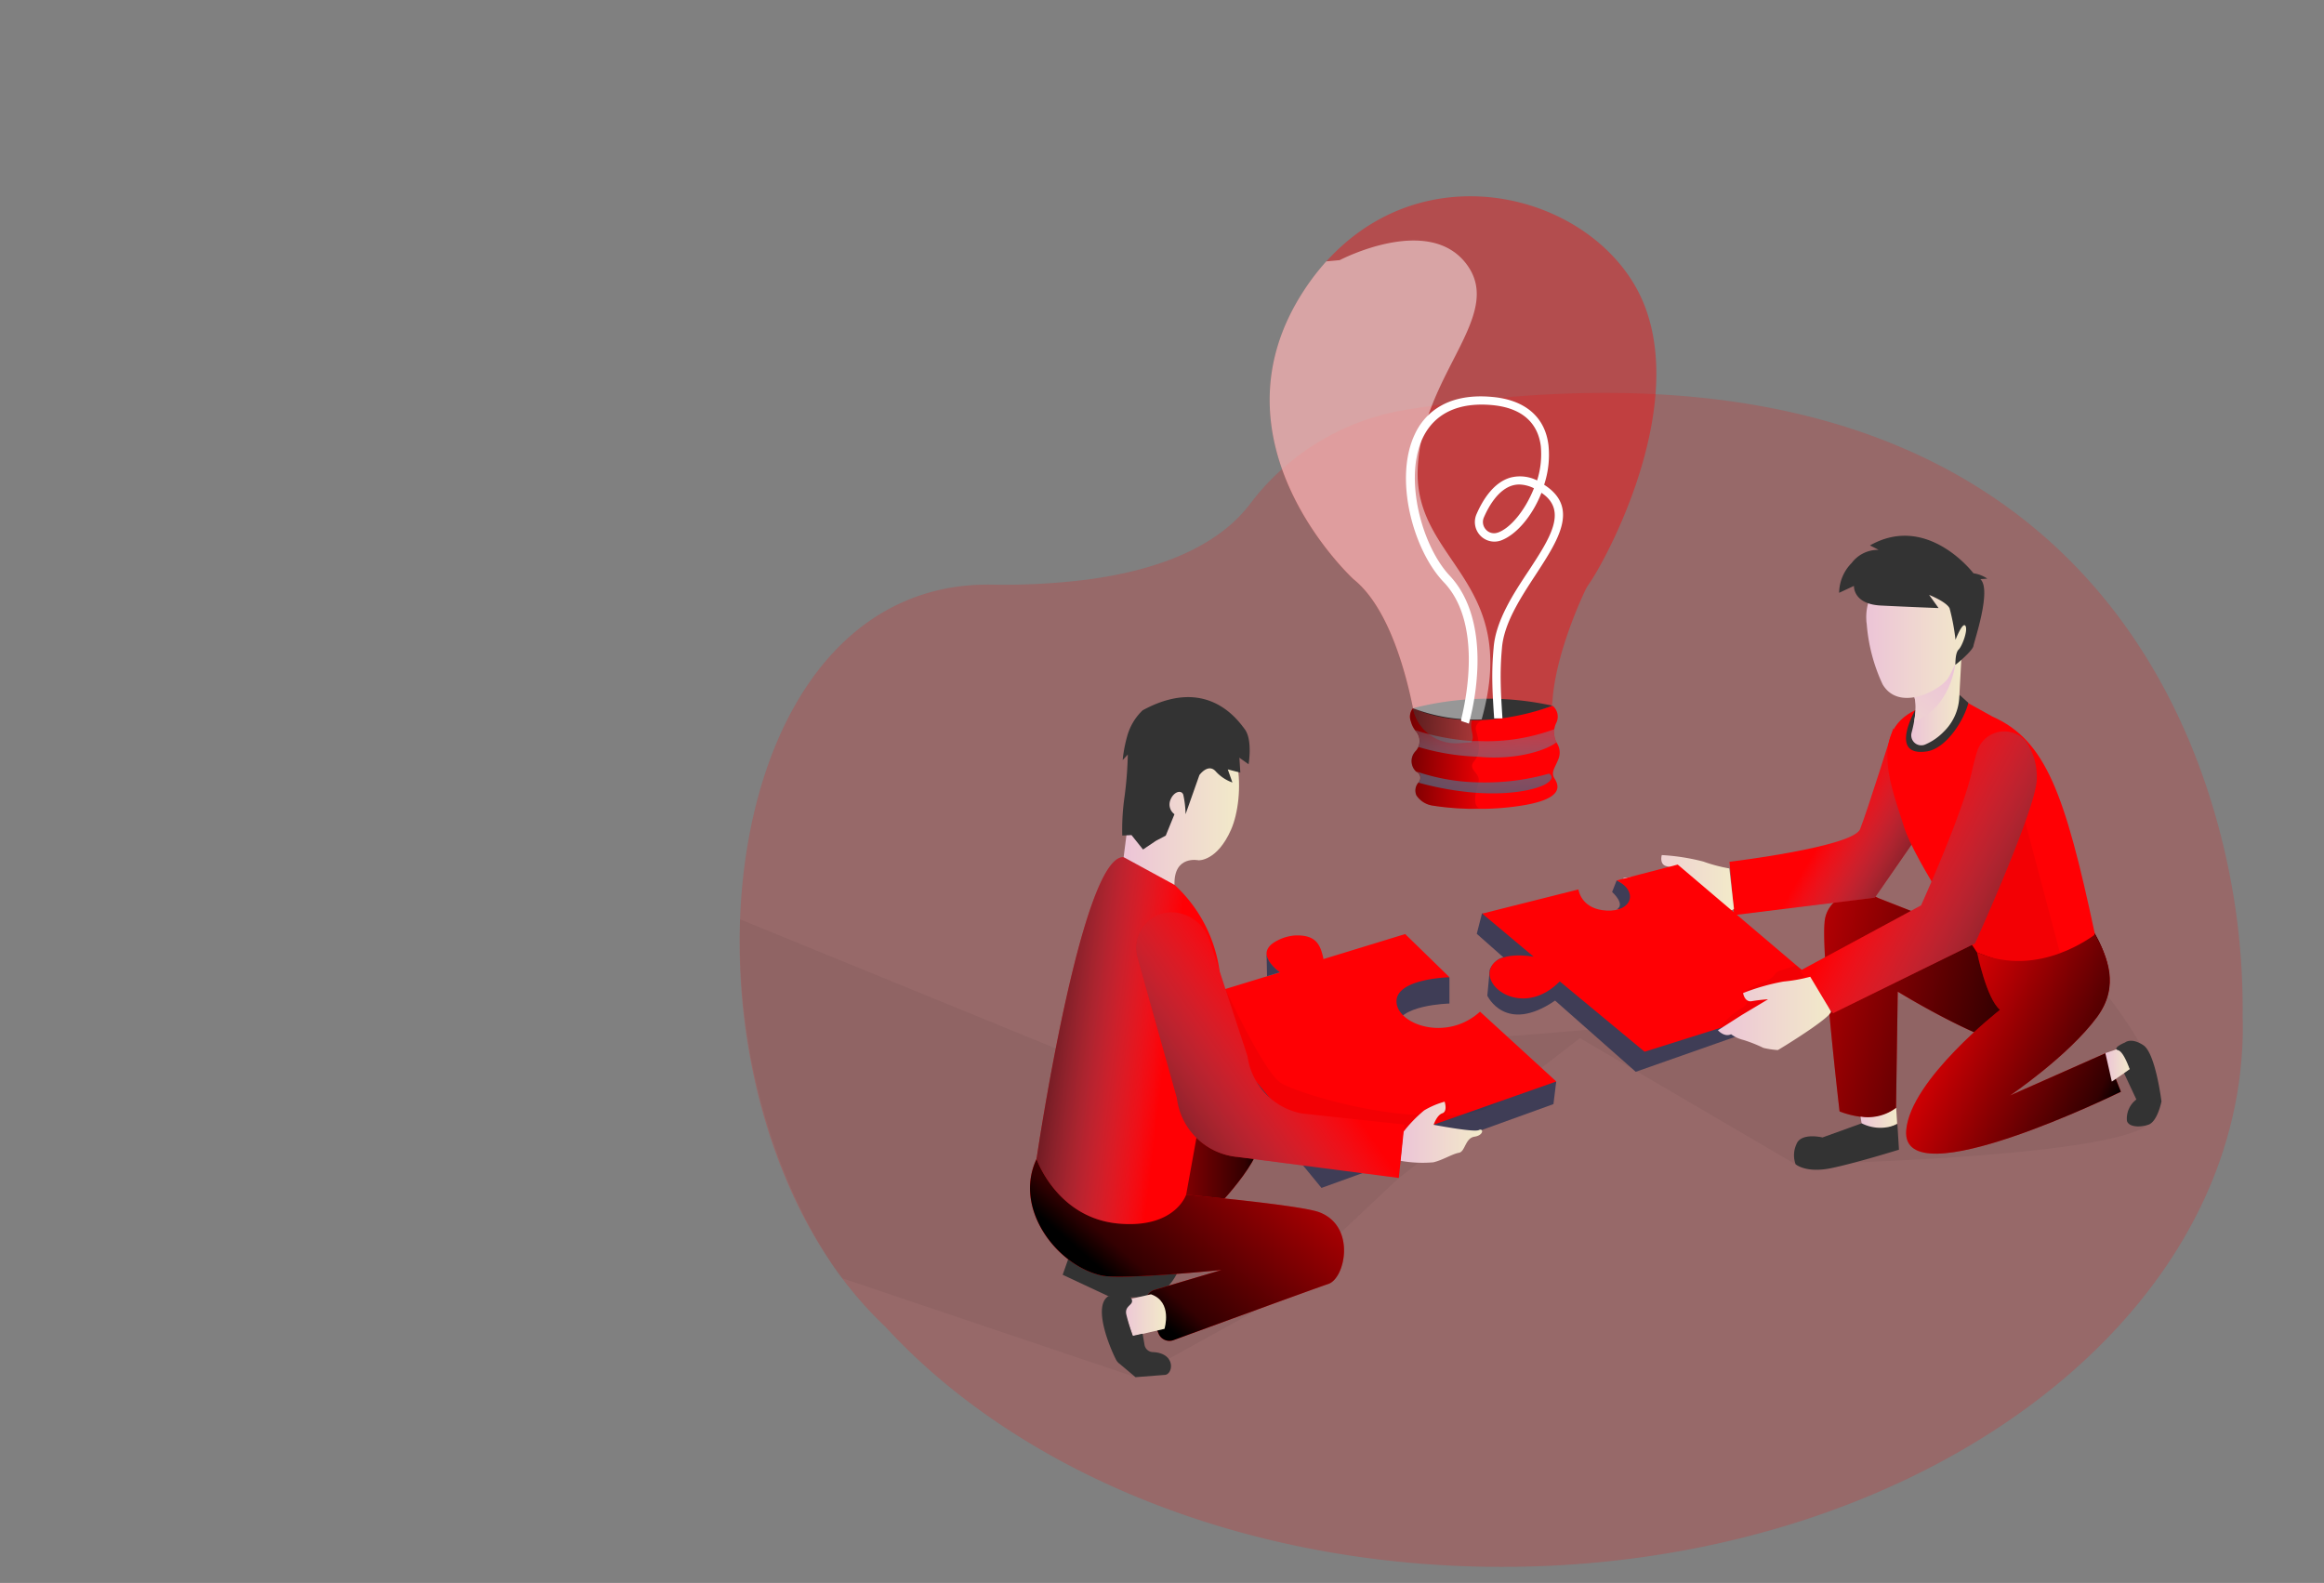 <?xml version="1.0" encoding="UTF-8" standalone="no"?>
<svg
   xmlns:dc="http://purl.org/dc/elements/1.1/"
   xmlns:cc="http://creativecommons.org/ns#"
   xmlns:rdf="http://www.w3.org/1999/02/22-rdf-syntax-ns#"
   xmlns:svg="http://www.w3.org/2000/svg"
   xmlns="http://www.w3.org/2000/svg"
   xmlns:xlink="http://www.w3.org/1999/xlink"
   xmlns:sodipodi="http://sodipodi.sourceforge.net/DTD/sodipodi-0.dtd"
   xmlns:inkscape="http://www.inkscape.org/namespaces/inkscape"
   id="Layer_1"
   data-name="Layer 1"
   viewBox="0 0 850 579"
   version="1.1"
   sodipodi:docname="services.svg"
   width="850"
   height="579"
   inkscape:version="0.92.4 (5da689c313, 2019-01-14)">
  <rect x="0" y="0" width="850" height="579" fill="#808080" stroke="none"/>
  <sodipodi:namedview
     pagecolor="#ffffff"
     bordercolor="#666666"
     borderopacity="1"
     objecttolerance="10"
     gridtolerance="10"
     guidetolerance="10"
     inkscape:pageopacity="0"
     inkscape:pageshadow="2"
     inkscape:window-width="1920"
     inkscape:window-height="1017"
     id="namedview8122"
     showgrid="false"
     inkscape:zoom="0.720739"
     inkscape:cx="197.02"
     inkscape:cy="138.48"
     inkscape:window-x="-8"
     inkscape:window-y="-8"
     inkscape:window-maximized="1"
     inkscape:current-layer="Layer_1" />
  <defs
     id="defs8017">
    <linearGradient
       id="linear-gradient"
       x1="275.88"
       y1="138.01"
       x2="103.76"
       y2="299.32"
       gradientUnits="userSpaceOnUse">
      <stop
         offset="0"
         id="stop7998" />
      <stop
         offset="1"
         stop-opacity="0"
         id="stop8000" />
    </linearGradient>
    <linearGradient
       id="linear-gradient-2"
       x1="172.95"
       y1="135.05"
       x2="150.81"
       y2="235.46"
       xlink:href="#linear-gradient"
       gradientTransform="translate(0,302.04)" />
    <linearGradient
       id="linear-gradient-3"
       x1="201.34"
       y1="141.41"
       x2="138.56"
       y2="243.69"
       xlink:href="#linear-gradient"
       gradientTransform="translate(-5.86,283.53)" />
    <linearGradient
       id="linear-gradient-4"
       x1="172.95"
       y1="95.99"
       x2="150.81"
       y2="196.4"
       xlink:href="#linear-gradient"
       gradientTransform="translate(0,302.04)" />
    <linearGradient
       id="linear-gradient-5"
       x1="275.89"
       y1="59.9"
       x2="103.76"
       y2="221.21"
       xlink:href="#linear-gradient"
       gradientTransform="translate(-5.86,283.53)" />
    <linearGradient
       id="linear-gradient-6"
       x1="172.95"
       y1="56.95"
       x2="150.81"
       y2="157.36"
       xlink:href="#linear-gradient"
       gradientTransform="translate(0,302.04)" />
    <linearGradient
       id="linear-gradient-7"
       x1="250.92"
       y1="115.43"
       x2="163.83"
       y2="196.89"
       xlink:href="#linear-gradient"
       gradientTransform="translate(-5.86,283.53)" />
    <linearGradient
       id="linear-gradient-8"
       x1="161.94"
       y1="19.5"
       x2="218.49"
       y2="118.04"
       xlink:href="#linear-gradient"
       gradientTransform="translate(-5.86,283.53)" />
    <linearGradient
       id="linear-gradient-9"
       x1="228.68"
       y1="183.88"
       x2="231.17"
       y2="212.15"
       xlink:href="#linear-gradient"
       gradientTransform="translate(-5.86,283.53)" />
    <linearGradient
       id="linear-gradient-10"
       x1="150.35"
       y1="130.58"
       x2="180.49"
       y2="115.92"
       xlink:href="#linear-gradient"
       gradientTransform="translate(-5.86,283.53)" />
    <linearGradient
       id="linear-gradient-11"
       x1="155.1"
       y1="85.39"
       x2="186.7"
       y2="137.57"
       xlink:href="#linear-gradient"
       gradientTransform="translate(-5.86,283.53)" />
    <linearGradient
       id="linear-gradient-12"
       x1="177.97"
       y1="100.29"
       x2="184.1"
       y2="79.71"
       xlink:href="#linear-gradient"
       gradientTransform="translate(-5.86,283.53)" />
    <linearGradient
       id="linear-gradient-13"
       x1="197"
       y1="95.64"
       x2="186.82"
       y2="80.26"
       xlink:href="#linear-gradient"
       gradientTransform="translate(-5.86,283.53)" />
    <linearGradient
       id="linear-gradient-14"
       x1="173.19"
       y1="207.75"
       x2="221.62"
       y2="143.56"
       xlink:href="#linear-gradient"
       gradientTransform="translate(-5.86,283.53)" />
    <linearGradient
       id="linear-gradient-15"
       x1="169.08"
       y1="80.29"
       x2="182.56"
       y2="97.77"
       xlink:href="#linear-gradient"
       gradientTransform="translate(-5.86,283.53)" />
    <linearGradient
       gradientUnits="userSpaceOnUse"
       gradientTransform="matrix(1, 0, 0, -1, -85.91, 596)"
       y2="175.86"
       x2="311.94"
       y1="175.86"
       x1="236.31"
       id="linear-gradient-77">
      <stop
         id="stop8837"
         stop-opacity="0"
         offset="0" />
      <stop
         id="stop8839"
         stop-opacity="0.8"
         offset="0.91" />
      <stop
         id="stop8841"
         offset="1" />
    </linearGradient>
    <linearGradient
       xlink:href="#linear-gradient-77"
       y2="121.26"
       x2="252.55"
       y1="223.05"
       x1="341.62"
       id="linear-gradient-2-5" />
    <linearGradient
       xlink:href="#linear-gradient-77"
       y2="235.75"
       x2="645.34"
       y1="268.86"
       x1="501.73"
       id="linear-gradient-3-8" />
    <linearGradient
       gradientUnits="userSpaceOnUse"
       gradientTransform="matrix(1, 0, 0, -1, -85.91, 596)"
       y2="320.99"
       x2="557.65"
       y1="285.86"
       x1="618"
       id="linear-gradient-4-6">
      <stop
         id="stop8846"
         stop-color="#00272e"
         offset="0.36" />
      <stop
         id="stop8848"
         stop-opacity="0"
         stop-color="#69b9eb"
         offset="1" />
    </linearGradient>
    <linearGradient
       gradientUnits="userSpaceOnUse"
       gradientTransform="matrix(1, 0, 0, -1, -85.91, 596)"
       y2="376.59"
       x2="616.04"
       y1="376.59"
       x1="594.28"
       id="linear-gradient-5-6">
      <stop
         id="stop8851"
         stop-color="#ecc4d7"
         offset="0" />
      <stop
         id="stop8853"
         stop-color="#efd4d1"
         offset="0.42" />
      <stop
         id="stop8855"
         stop-color="#f2eac9"
         offset="1" />
    </linearGradient>
    <linearGradient
       xlink:href="#linear-gradient-5-6"
       y2="328.52"
       x2="570.22"
       y1="392.36"
       x1="608.59"
       id="linear-gradient-6-9" />
    <linearGradient
       xlink:href="#linear-gradient-5-6"
       y2="406.81"
       x2="620.78"
       y1="406.81"
       x1="574.69"
       id="linear-gradient-7-8" />
    <linearGradient
       xlink:href="#linear-gradient-5-6"
       y2="295.43"
       x2="517.27"
       y1="295.43"
       x1="469.29"
       id="linear-gradient-8-2" />
    <linearGradient
       xlink:href="#linear-gradient-77"
       y2="204.6"
       x2="685"
       y1="248.39"
       x1="593.34"
       id="linear-gradient-9-3" />
    <linearGradient
       xlink:href="#linear-gradient-5-6"
       gradientTransform="matrix(1,0,0,-1,-0.01,595.99)"
       y2="218.82"
       x2="603.28"
       y1="218.82"
       x1="592.55"
       id="linear-gradient-10-3" />
    <linearGradient
       xlink:href="#linear-gradient-5-6"
       y2="195.3"
       x2="588.12"
       y1="195.3"
       x1="572.21"
       id="linear-gradient-11-5" />
    <linearGradient
       xlink:href="#linear-gradient-4-6"
       y2="312.68"
       x2="578.94"
       y1="255.39"
       x1="689.7"
       id="linear-gradient-12-7" />
    <linearGradient
       xlink:href="#linear-gradient-5-6"
       y2="241.02"
       x2="559.44"
       y1="241.02"
       x1="510.36"
       id="linear-gradient-13-6" />
    <linearGradient
       xlink:href="#linear-gradient-5-6"
       y2="189.41"
       x2="408.05"
       y1="189.41"
       x1="372.6"
       id="linear-gradient-14-2" />
    <linearGradient
       xlink:href="#linear-gradient-4-6"
       y2="226.95"
       x2="270.92"
       y1="236.88"
       x1="188.42"
       id="linear-gradient-15-6" />
    <linearGradient
       xlink:href="#linear-gradient-5-6"
       y2="333.49"
       x2="302.6"
       y1="333.49"
       x1="252.52"
       id="linear-gradient-16" />
    <linearGradient
       xlink:href="#linear-gradient-4-6"
       y2="232.93"
       x2="328.3"
       y1="160.62"
       x1="224.92"
       id="linear-gradient-17" />
    <linearGradient
       xlink:href="#linear-gradient-5-6"
       y2="109.91"
       x2="270.92"
       y1="109.91"
       x1="251.27"
       id="linear-gradient-18" />
    <linearGradient
       xlink:href="#linear-gradient-77"
       y2="353.1"
       x2="352.71"
       y1="350.9"
       x1="413.15"
       id="linear-gradient-19" />
    <linearGradient
       gradientUnits="userSpaceOnUse"
       gradientTransform="matrix(1, 0, 0, -1, -85.91, 596)"
       y2="278.53"
       x2="413.36"
       y1="378.35"
       x1="406.57"
       id="linear-gradient-20">
      <stop
         id="stop8872"
         stop-opacity="0"
         stop-color="#68e1fd"
         offset="0" />
      <stop
         id="stop8874"
         stop-opacity="0.04"
         stop-color="#66daf6"
         offset="0.02" />
      <stop
         id="stop8876"
         stop-opacity="0.39"
         stop-color="#58a1bc"
         offset="0.18" />
      <stop
         id="stop8878"
         stop-opacity="0.66"
         stop-color="#4d758f"
         offset="0.35" />
      <stop
         id="stop8880"
         stop-opacity="0.85"
         stop-color="#45566f"
         offset="0.53" />
      <stop
         id="stop8882"
         stop-opacity="0.96"
         stop-color="#40435c"
         offset="0.73" />
      <stop
         id="stop8884"
         stop-color="#3f3d56"
         offset="0.99" />
    </linearGradient>
    <linearGradient
       xlink:href="#linear-gradient-20"
       y2="278.66"
       x2="415.24"
       y1="378.47"
       x1="408.45"
       id="linear-gradient-21" />
    <linearGradient
       inkscape:collect="always"
       xlink:href="#linear-gradient-77"
       id="linearGradient9094"
       gradientUnits="userSpaceOnUse"
       gradientTransform="matrix(1,0,0,-1,-85.91,596)"
       x1="236.31"
       y1="175.86"
       x2="311.94"
       y2="175.86" />
    <linearGradient
       inkscape:collect="always"
       xlink:href="#linear-gradient-4-6"
       id="linearGradient9096"
       gradientUnits="userSpaceOnUse"
       gradientTransform="matrix(1,0,0,-1,-85.91,596)"
       x1="618"
       y1="285.86"
       x2="557.65"
       y2="320.99" />
    <linearGradient
       inkscape:collect="always"
       xlink:href="#linear-gradient-5-6"
       id="linearGradient9098"
       gradientUnits="userSpaceOnUse"
       gradientTransform="matrix(1,0,0,-1,-85.91,596)"
       x1="594.28"
       y1="376.59"
       x2="616.04"
       y2="376.59" />
    <linearGradient
       inkscape:collect="always"
       xlink:href="#linear-gradient-20"
       id="linearGradient9100"
       gradientUnits="userSpaceOnUse"
       gradientTransform="matrix(1,0,0,-1,-85.91,596)"
       x1="406.57"
       y1="378.35"
       x2="413.36"
       y2="278.53" />
  </defs>
  <title
     id="title8019">20</title>
  <g
     id="g9092"
     transform="matrix(0.843,0,0,0.842,270.525,71.799)">
    <path
       id="path8892"
       style="opacity:0.18;isolation:isolate;fill:#ff0004"
       transform="translate(-0.01,-0.01)"
       d="m 652.18,360.77 a 173.49,173.49 0 0 1 -4.21,38 C 623.09,510.29 490.47,595.4 330.64,595.4 264.7,595.4 203.4,580.91 152.39,556.07 117.19,538.93 86.88,516.86 63.33,491.2 A 169.14,169.14 0 0 1 37.09,459.36 C -30.54,354.41 -5.18,167.14 109.24,168.7 a 288.94,288.94 0 0 0 40.85,-2.09 c 32.15,-4.15 51.65,-13.87 63.46,-24.41 a 60.07,60.07 0 0 0 7.89,-8.52 106.13,106.13 0 0 1 67.65,-40.93 c 238.66,-38.23 325.57,80.75 352.51,181 a 302.48,302.48 0 0 1 10.49,82.95 c 0.07,1.35 0.09,2.71 0.09,4.07 z"
       inkscape:connector-curvature="0" />
    <path
       id="path8894"
       style="opacity:0.05;isolation:isolate;fill:#000405"
       transform="translate(-0.01,-0.01)"
       d="M 171.78,513 44.44,470 c 0,0 -46.86,-58.13 -44.25,-155.89 l 189.5,77.57 c 0,0 82.4,-23.68 131.49,-26.05 49.09,-2.37 266.72,-25.22 266.72,-25.22 0,0 42,48.15 23.32,62.88 -18.68,14.73 -153.13,17.21 -153.13,17.21 L 364.59,365.7 286,426.46 226,483 Z"
       inkscape:connector-curvature="0" />
    <path
       id="path8896"
       transform="translate(-0.01,-0.01)"
       d="m 380.54,297.14 -2,5.08 c 0,0 6,5.31 2,7.59 0,0 20.82,-1.29 0,-12.67 z"
       inkscape:connector-curvature="0"
       style="fill:#3f3d56" />
    <path
       id="path8898"
       transform="translate(-0.01,-0.01)"
       d="m 142.58,461.65 -2.42,6.86 19.84,9.29 c 0,0 18.44,2.32 24.11,-2.54 a 24.33,24.33 0 0 0 7.25,-11.37 z"
       inkscape:connector-curvature="0"
       style="fill:#333333" />
    <path
       id="path8900"
       transform="translate(-0.01,-0.01)"
       d="m 194.61,397.29 c 0,0 23.38,-0.41 30.22,8.08 6.84,8.49 -17.74,33.63 -17.74,33.63 l -56.69,4 z"
       inkscape:connector-curvature="0"
       style="fill:#ff0004" />
    <path
       style="fill:url(#linearGradient9094)"
       id="path8902"
       transform="translate(-0.01,-0.01)"
       d="m 194.61,397.29 c 0,0 23.38,-0.41 30.22,8.08 6.84,8.49 -17.74,33.63 -17.74,33.63 l -56.69,4 z"
       inkscape:connector-curvature="0" />
    <path
       id="path8904"
       transform="translate(-0.01,-0.01)"
       d="m 193.77,433.74 c 0,0 49.12,4.43 57.66,7.58 16.14,6.07 11.34,28.75 4,31.17 -6.09,2.05 -52.41,19 -67.22,24.43 a 5.1,5.1 0 0 1 -6.43,-2.81 L 176.7,482 a 5.13,5.13 0 0 1 3.25,-6.9 l 29.14,-8.67 c 0,0 -43.26,4.36 -52,2.42 -19.35,-4.24 -38.43,-29 -28.27,-50.62 10.16,-21.62 64.95,15.51 64.95,15.51 z"
       inkscape:connector-curvature="0"
       style="fill:#ff0004" />
    <path
       style="fill:url(#linear-gradient-2-5)"
       id="path8906"
       transform="translate(-0.01,-0.01)"
       d="m 193.77,433.74 c 0,0 49.12,4.43 57.66,7.58 16.14,6.07 11.34,28.75 4,31.17 -6.09,2.05 -52.41,19 -67.22,24.43 a 5.1,5.1 0 0 1 -6.43,-2.81 L 176.7,482 a 5.13,5.13 0 0 1 3.25,-6.9 l 29.14,-8.67 c 0,0 -43.26,4.36 -52,2.42 -19.35,-4.24 -38.43,-29 -28.27,-50.62 10.16,-21.62 64.95,15.51 64.95,15.51 z"
       inkscape:connector-curvature="0" />
    <path
       id="path8908"
       transform="translate(-0.01,-0.01)"
       d="m 322.09,311.51 -2.27,8.88 11.64,10.31 c 0,0 -3.33,0 -6,5.2 l -1.06,11.37 c 0,0 7.82,16.92 29.4,2.13 l 35,30.94 77.63,-27.34 1.66,-10.58 z"
       inkscape:connector-curvature="0"
       style="fill:#3f3d56" />
    <path
       id="path8910"
       transform="translate(-0.01,-0.01)"
       d="m 532.55,320 -38.62,-15.17 a 16.94,16.94 0 0 0 -15.68,-0.46 13.21,13.21 0 0 0 -7.55,11.38 c -1.33,14.6 6.53,81.8 6.53,81.8 a 39.43,39.43 0 0 0 9,2.31 18.86,18.86 0 0 0 15.49,-3.79 l 0.75,-50.55 c 0,0 43.53,26.89 59.06,24.65 17.38,-2.5 45.34,-16.76 26.45,-49.83 C 569.09,287.27 532.55,320 532.55,320 Z"
       inkscape:connector-curvature="0"
       style="fill:#ff0004" />
    <path
       style="fill:url(#linear-gradient-3-8)"
       id="path8912"
       transform="translate(-0.01,-0.01)"
       d="m 532.55,320 -38.62,-15.17 a 16.94,16.94 0 0 0 -15.68,-0.46 13.21,13.21 0 0 0 -7.55,11.38 c -1.33,14.6 6.53,81.8 6.53,81.8 a 39.43,39.43 0 0 0 9,2.31 18.86,18.86 0 0 0 15.49,-3.79 l 0.75,-50.55 c 0,0 43.53,26.89 59.06,24.65 17.38,-2.5 45.34,-16.76 26.45,-49.83 C 569.09,287.27 532.55,320 532.55,320 Z"
       inkscape:connector-curvature="0" />
    <path
       id="path8914"
       transform="translate(-0.01,-0.01)"
       d="m 500.55,231.08 c 0,0 -11.34,36.1 -14.4,43.84 -3.06,7.74 -56.68,14.18 -56.68,14.18 l 2,23.17 61.06,-7.58 18.36,-26.55 z"
       inkscape:connector-curvature="0"
       style="fill:#ff0004" />
    <path
       id="path8916"
       style="opacity:0.61;isolation:isolate;fill:url(#linearGradient9096)"
       transform="translate(-0.01,-0.01)"
       d="m 500.55,231.08 c 0,0 -11.34,36.1 -14.4,43.84 -3.06,7.74 -56.68,14.18 -56.68,14.18 l 2,23.17 61.06,-7.58 18.36,-26.55 z"
       inkscape:connector-curvature="0" />
    <path
       id="path8918"
       transform="translate(-0.01,-0.01)"
       d="m 531.09,219.1 12.43,6.9 c 23.09,10.31 31.48,33.26 44.48,94.5 0,0 -10.92,24.42 -51.12,8 0,0 -27.28,-39.86 -31.78,-54.8 -4.5,-14.94 -15.83,-40.65 5,-50.48 20.83,-9.83 20.99,-4.12 20.99,-4.12 z"
       inkscape:connector-curvature="0"
       style="fill:#ff0004" />
    <path
       id="path8920"
       style="opacity:0.05;isolation:isolate;fill:#000405"
       transform="translate(-0.01,-0.01)"
       d="m 557.74,271.68 15.14,57.13 c 0,0 -15.45,9.42 -36.1,-0.34 -20.65,-9.76 -13.34,-19.47 -20,-31.33 l 20.23,-11 z"
       inkscape:connector-curvature="0" />
    <path
       id="path8922"
       transform="translate(-0.01,-0.01)"
       d="m 529.34,216.63 a 14.1,14.1 0 0 1 -18.73,6.88 l -0.58,-0.28 c 0,0 -11.68,20.37 5,17.94 8.84,-1.29 16.58,-14.45 18.06,-21.12 z"
       inkscape:connector-curvature="0"
       style="fill:#333333" />
    <path
       style="fill:url(#linearGradient9098)"
       id="path8924"
       transform="translate(-0.01,-0.01)"
       d="m 530.09,200.29 c 0,0.23 -0.53,10.28 -0.94,17.52 a 22.26,22.26 0 0 1 -6.73,14.79 24.74,24.74 0 0 1 -8.24,5.65 4.33,4.33 0 0 1 -4.44,-0.87 4.38,4.38 0 0 1 -1.26,-4.37 c 0.4,-1.51 0.8,-3.25 1.12,-5.07 0.66,-3.78 1,-7.87 -0.07,-10.76 a 3,3 0 0 0 -0.11,-0.32 c -0.6,-1.49 0,-3.12 1.41,-4.76 1.94,-2.3 5.34,-4.63 8.74,-6.6 a 106,106 0 0 1 10.52,-5.21 z"
       inkscape:connector-curvature="0" />
    <path
       style="fill:url(#linear-gradient-6-9)"
       id="path8926"
       transform="translate(-0.01,-0.01)"
       d="m 511.83,227.17 a 8.91,8.91 0 0 1 -2.19,0.77 c 0.66,-3.78 1,-7.87 -0.07,-10.76 l 1.3,-5.08 1,-3.78 7.78,-2.82 7.87,-2.85 c -1.96,13.98 -9.43,21.59 -15.69,24.52 z"
       inkscape:connector-curvature="0" />
    <path
       style="fill:url(#linear-gradient-7-8)"
       id="path8928"
       transform="translate(-0.01,-0.01)"
       d="m 509.84,160.47 a 22.37,22.37 0 0 0 -21,23.62 c 0,0.57 0.09,1.14 0.17,1.71 a 75.7,75.7 0 0 0 6.88,26.2 c 7.29,12.44 25.69,2.2 28.6,-2.92 2.91,-5.12 13.91,-28.29 9.3,-34.88 -3.05,-4.48 -12.01,-14.2 -23.95,-13.73 z"
       inkscape:connector-curvature="0" />
    <path
       id="path8930"
       transform="translate(-0.01,-0.01)"
       d="m 490.42,151.67 3.78,1.94 a 14.22,14.22 0 0 0 -11.68,5.65 18.72,18.72 0 0 0 -5.48,13 l 6.43,-3 c 0,0 -0.49,7.92 11.67,8.53 12.16,0.61 25.05,1.1 25.05,1.1 l -4.1,-5.72 c 0,0 7.55,3 8.88,5.84 a 93.13,93.13 0 0 1 2.56,13.66 c 0,0 3,-7.82 4.27,-6.11 1.27,1.71 -1.32,8.8 -2.91,10.35 -1.59,1.55 -1.32,6.22 -1.47,6.6 -0.15,0.38 7.56,-6 7.9,-8.19 0.34,-2.19 8,-24.38 3,-29 l 3,-0.22 a 14.2,14.2 0 0 0 -6,-2.32 c 0,0 -19.89,-26.29 -44.9,-12.11 z"
       inkscape:connector-curvature="0"
       style="fill:#333333" />
    <path
       style="fill:url(#linear-gradient-8-2)"
       id="path8932"
       transform="translate(-0.01,-0.01)"
       d="m 429.4,292 a 68.05,68.05 0 0 1 -11.31,-3 92,92 0 0 0 -18,-2.81 c 0,0 -1.17,4 2,4.82 3.17,0.82 6.8,2.16 6.8,2.16 l -13.22,1.33 -12.24,1.67 c 0,0 1.17,4 4.46,4 a 15,15 0 0 0 3.77,4.47 60.42,60.42 0 0 1 6.46,6.83 37.2,37.2 0 0 0 5.29,3.49 c 0.68,0 26.45,-3 28,-5.46 z"
       inkscape:connector-curvature="0" />
    <path
       id="path8934"
       transform="translate(-0.01,-0.01)"
       d="m 536.9,328.5 c 0,0 4,19.91 9.93,24.92 0,0 -38.88,30.34 -40.69,52.29 -2.53,30.34 93.14,-16.71 93.14,-16.71 l -6.62,-16.76 -41.48,18.39 c 0,0 25.24,-17.06 37.82,-34.13 9.86,-13.54 4.5,-26 -1,-35.68 -0.1,-0.32 -23.91,19.36 -51.1,7.68 z"
       inkscape:connector-curvature="0"
       style="fill:#ff0004" />
    <path
       style="fill:url(#linear-gradient-9-3)"
       id="path8936"
       transform="translate(-0.01,-0.01)"
       d="m 536.9,328.5 c 0,0 4,19.91 9.93,24.92 0,0 -38.88,30.34 -40.69,52.29 -2.53,30.34 93.14,-16.71 93.14,-16.71 l -6.62,-16.76 -41.48,18.39 c 0,0 25.24,-17.06 37.82,-34.13 9.86,-13.54 4.5,-26 -1,-35.68 -0.1,-0.32 -23.91,19.36 -51.1,7.68 z"
       inkscape:connector-curvature="0" />
    <polygon
       style="fill:url(#linear-gradient-10-3)"
       id="polygon8938"
       points="599.72,369.75 603.27,379.16 595.34,384.58 592.54,372.22 " />
    <path
       style="fill:url(#linear-gradient-11-5)"
       id="path8940"
       transform="translate(-0.01,-0.01)"
       d="m 487,404 -0.68,-4.17 A 20.47,20.47 0 0 0 501.79,396 l 0.42,6.83 A 16.42,16.42 0 0 1 487,404 Z"
       inkscape:connector-curvature="0" />
    <path
       id="path8942"
       transform="translate(-0.01,-0.01)"
       d="m 486.83,402.72 -17,6.14 c 0,0 -9.45,-2.31 -11.34,3 a 11.44,11.44 0 0 0 -0.34,8.64 c 0,0 4.46,4 15.57,1.67 11.11,-2.33 29.28,-8 29.28,-8 l -0.68,-11.11 a 17.83,17.83 0 0 1 -15.49,-0.34 z"
       inkscape:connector-curvature="0"
       style="fill:#333333" />
    <path
       id="path8944"
       transform="translate(-0.01,-0.01)"
       d="m 601.09,367.6 c 0,0 -4.27,1.75 -3.78,2.88 0.49,1.13 2,-1.36 5.82,8.73 l -2.45,1.79 5.32,11.37 a 10.42,10.42 0 0 0 -4.11,9.14 c 0.53,2.77 5.44,3.15 9.37,1.79 3.93,-1.36 5.63,-10.09 5.63,-10.09 0,0 -2.57,-20.93 -7.86,-24.42 -5.29,-3.49 -7.94,-1.19 -7.94,-1.19 z"
       inkscape:connector-curvature="0"
       style="fill:#333333" />
    <path
       id="path8946"
       transform="translate(-0.01,-0.01)"
       d="m 472.89,346.33 -80.26,25.29 -36.8,-30.56 C 341,356.22 323.15,344.85 325.6,336 c 2.45,-8.85 18.9,-5.65 18.9,-5.65 l -22.3,-18.73 41.72,-10.5 c 0.26,1.47 2,8.6 12.13,9.17 11.33,0.65 13.9,-8.57 4.49,-13.08 L 407,290.32 Z"
       inkscape:connector-curvature="0"
       style="fill:#ff0004" />
    <path
       id="path8948"
       style="opacity:0.05;isolation:isolate;fill:#000405"
       transform="translate(-0.01,-0.01)"
       d="m 451.45,336.4 a 4.78,4.78 0 0 0 -1.53,0.72 8.22,8.22 0 0 0 -1.14,1.36 c -1.48,1.84 -3.89,2.57 -6.08,3.44 a 33.54,33.54 0 0 0 -7,3.78 1.71,1.71 0 0 0 -0.73,0.82 c -0.33,1.07 1.33,1.6 1.89,2.57 a 2.07,2.07 0 0 1 -0.34,2.23 6.63,6.63 0 0 1 -1.89,1.44 34.85,34.85 0 0 0 -9.8,8.94 240.3,240.3 0 0 1 37.7,-15.7 7.67,7.67 0 0 0 2.79,-1.34 2.55,2.55 0 0 0 0.85,-2.79 c -0.22,-0.49 0.55,-0.62 0.15,-1 -1.95,-1.74 -5.23,-4.65 -7.84,-6.78 0.04,0.02 -4.98,1.63 -7.03,2.31 z"
       inkscape:connector-curvature="0" />
    <path
       id="path8950"
       transform="translate(-0.01,-0.01)"
       d="m 558.09,236.81 a 12.33,12.33 0 0 0 -21.15,4.25 c -0.72,2.31 -1.48,5.08 -2.23,8.49 -4,18.43 -22.11,58.51 -22.11,58.51 L 460,336.47 474.4,354.9 536,324.56 c 0,0 27.28,-60.26 26.79,-71.75 a 27,27 0 0 0 -4.7,-16 z"
       inkscape:connector-curvature="0"
       style="fill:#ff0004" />
    <path
       id="path8952"
       style="opacity:0.61;isolation:isolate;fill:url(#linear-gradient-12-7)"
       transform="translate(-0.01,-0.01)"
       d="m 558.09,236.81 a 12.33,12.33 0 0 0 -21.15,4.25 c -0.72,2.31 -1.48,5.08 -2.23,8.49 -4,18.43 -22.11,58.51 -22.11,58.51 L 460,336.47 474.4,354.9 536,324.56 c 0,0 27.28,-60.26 26.79,-71.75 a 27,27 0 0 0 -4.7,-16 z"
       inkscape:connector-curvature="0" />
    <path
       style="fill:url(#linear-gradient-13-6)"
       id="path8954"
       transform="translate(-0.01,-0.01)"
       d="m 464.5,339.05 a 69.14,69.14 0 0 1 -11.6,2.08 92.81,92.81 0 0 0 -17.53,5 c 0,0 0.6,4.1 3.78,3.53 3.18,-0.57 7.06,-0.83 7.06,-0.83 l -11.33,6.79 -10.43,6.67 c 0,0 2.72,3.15 5.7,1.74 a 15.27,15.27 0 0 0 5.33,2.47 61.39,61.39 0 0 1 8.69,3.45 37,37 0 0 0 6.27,0.95 c 0.61,-0.27 22.94,-13.92 23.09,-16.76 z"
       inkscape:connector-curvature="0" />
    <path
       id="path8956"
       transform="translate(-0.01,-0.01)"
       d="m 288.76,331.73 19.2,7.58 v 11.38 c 0,0 -23,0.49 -23,10.46 0,9.97 21.69,17.79 36.23,4.48 l 33.1,19 -1.2,9.74 -100.64,36.41 -57.66,-70.35 v -11.37 z"
       inkscape:connector-curvature="0"
       style="fill:#3f3d56" />
    <path
       id="path8958"
       transform="translate(-0.01,-0.01)"
       d="M 288.76,320.5 308,339.27 c 0,0 -23,0.5 -23,10.47 0,9.97 21.69,17.79 36.23,4.47 l 33.1,30.34 -100.82,35.54 -58.72,-70.84 39.56,-12.1 c 0,0 -12.58,-8.46 -0.49,-14.11 a 19.31,19.31 0 0 1 7.14,-1.93 c 9.49,-0.38 11,4.51 12.25,9.86 v 0.42 z"
       inkscape:connector-curvature="0"
       style="fill:#ff0004" />
    <path
       id="path8960"
       style="opacity:0.05;isolation:isolate;fill:#000405"
       transform="translate(-0.01,-0.01)"
       d="m 210.78,344.36 v 0 c 0,0 16,34.78 23.61,40.55 4.24,3.22 33.55,12.78 58.44,14.13 2.33,0.13 9.61,-6.62 13.05,-5.73 5,1.31 -0.91,5.8 0.25,5.86 15,0.71 23.31,-5.86 23.31,-5.86 l -79,28.52 -52.93,-75.9 z"
       inkscape:connector-curvature="0" />
    <path
       style="fill:url(#linear-gradient-14-2)"
       id="path8962"
       transform="translate(-0.01,-0.01)"
       d="m 287.86,406.62 a 58.83,58.83 0 0 1 9.14,-9.52 35.91,35.91 0 0 1 8.88,-3.79 c 0,0 1.4,4.25 -1,5.05 -2.4,0.8 -3.78,5 -3.78,5 0,0 17.46,3.34 19.57,2.31 2.11,-1.03 2.31,2.24 -1.81,2.85 -4.12,0.61 -4,6.52 -6.8,7 -2.8,0.48 -6.95,3.15 -11.07,4.14 A 54.41,54.41 0 0 1 286.69,419 Z"
       inkscape:connector-curvature="0" />
    <path
       id="path8964"
       transform="translate(-0.01,-0.01)"
       d="M 207.75,356.15 A 62.21,62.21 0 0 0 179.3,292 29.47,29.47 0 0 0 166.61,287.11 c -18.29,-1.06 -37.79,131.1 -37.79,131.1 0,0 8.81,25.6 35.48,28.06 24.64,2.28 29.44,-12.55 29.44,-12.55 z"
       inkscape:connector-curvature="0"
       style="fill:#ff0004" />
    <path
       id="path8966"
       style="opacity:0.61;isolation:isolate;fill:url(#linear-gradient-15-6)"
       transform="translate(-0.01,-0.01)"
       d="M 207.75,356.15 A 62.21,62.21 0 0 0 179.3,292 29.47,29.47 0 0 0 166.61,287.11 c -18.29,-1.06 -37.79,131.1 -37.79,131.1 0,0 8.81,25.6 35.48,28.06 24.64,2.28 29.44,-12.55 29.44,-12.55 z"
       inkscape:connector-curvature="0" />
    <path
       id="path8968"
       transform="translate(-0.01,-0.01)"
       d="m 166.61,287.09 c 0,0 2.68,-19.94 3.78,-32.91 1.1,-12.97 5.36,-30.34 27.13,-28.07 21.77,2.27 21.76,35.2 15.71,49 -6.05,13.8 -14.09,13.35 -14.09,13.35 0,0 -10.84,-2.39 -10.47,10.66 z"
       inkscape:connector-curvature="0"
       style="fill:url(#linear-gradient-16)" />
    <path
       id="path8970"
       transform="translate(-0.01,-0.01)"
       d="m 174.84,223.31 a 24.54,24.54 0 0 0 -6.65,11.11 59.5,59.5 0 0 0 -2,10.5 l 2.23,-2.42 a 163,163 0 0 1 -1.4,18.2 98.7,98.7 0 0 0 -1,17 l 4,-0.19 5,6.26 5.63,-3.8 4.23,-2.23 3.78,-9.3 a 5.24,5.24 0 0 1 -1.81,-6.06 c 1.4,-3.79 4.83,-4.67 5.63,-2.43 a 43.27,43.27 0 0 1 1,8.49 l 6,-17 c 0,0 3.78,-5.28 7.07,-1.63 a 17.53,17.53 0 0 0 7.25,4.85 l -2,-5.69 5.44,1.4 -0.42,-6.48 4,2.84 c 0,0 1.81,-10.5 -1.63,-15.17 -3.44,-4.67 -16.91,-23.23 -44.35,-8.25 z"
       inkscape:connector-curvature="0"
       style="fill:#333333" />
    <path
       id="path8972"
       transform="translate(-0.01,-0.01)"
       d="m 288.42,403.25 -44.54,-4.82 a 29.32,29.32 0 0 1 -23.51,-24.8 L 203.9,323.38 a 17.71,17.71 0 0 0 -14.21,-12.17 15.41,15.41 0 0 0 -17,19.8 l 17,60.67 a 29.28,29.28 0 0 0 26.45,25.67 l 69.86,9.11 z"
       inkscape:connector-curvature="0"
       style="fill:#ff0004" />
    <path
       id="path8974"
       style="opacity:0.61;isolation:isolate;fill:url(#linear-gradient-17)"
       transform="translate(-0.01,-0.01)"
       d="m 288.42,403.25 -44.54,-4.82 a 29.32,29.32 0 0 1 -23.51,-24.8 L 203.9,323.38 a 17.71,17.71 0 0 0 -14.21,-12.17 15.41,15.41 0 0 0 -17,19.8 l 17,60.67 a 29.28,29.28 0 0 0 26.45,25.67 l 69.86,9.11 z"
       inkscape:connector-curvature="0" />
    <path
       id="path8976"
       transform="translate(-0.01,-0.01)"
       d="m 178.47,477 -13.11,3 5.25,15.17 13.72,-3.17 c 0,0 3.67,-11.73 -5.86,-15 z"
       inkscape:connector-curvature="0"
       style="fill:url(#linear-gradient-18)" />
    <path
       id="path8978"
       transform="translate(-0.01,-0.01)"
       d="m 160,477.8 c 0,0 8.58,-1.82 10,1.1 1.42,2.92 -3.14,2.73 -2.23,6.87 a 83.59,83.59 0 0 0 2.83,9.29 l 4.23,-0.95 0.87,5 a 3.81,3.81 0 0 0 3.78,3 c 9.9,0.57 8.58,9.55 5.1,9.89 l -12.81,1 -6.77,-5.7 a 5.38,5.38 0 0 1 -1.85,-2.24 c -2.47,-4.85 -10.06,-22.9 -3.15,-27.26 z"
       inkscape:connector-curvature="0"
       style="fill:#333333" />
    <path
       id="path8980"
       style="opacity:0.4;isolation:isolate;fill:#ff0004"
       transform="translate(-0.01,-0.01)"
       d="m 368.41,168.55 a 19.29,19.29 0 0 0 -1.7,3 c -2.87,6.14 -12.58,28.1 -14,47.13 a 18.93,18.93 0 0 1 -17.84,17.75 l -17.34,1 -5.67,0.3 a 18.9,18.9 0 0 1 -19.65,-15.17 c -3.55,-17.52 -11.11,-44.29 -25.8,-56.12 0,0 -64.77,-59.31 -21.58,-125.45 a 102.74,102.74 0 0 1 9.71,-12.67 C 299.87,-21.86 374.69,1 392.67,47.61 410.65,94.22 375.56,158.5 368.41,168.55 Z"
       inkscape:connector-curvature="0" />
    <path
       id="path8982"
       transform="translate(-0.01,-0.01)"
       d="m 355.19,244.62 c -1.51,3.79 -3.25,5.61 -1.74,8.12 1.51,2.51 5.86,9.26 -16.21,12.26 a 120.12,120.12 0 0 1 -13.79,1.1 h -7.22 L 312,265.91 c -4.83,-0.3 -8.73,-0.79 -11.33,-1.21 a 10.17,10.17 0 0 1 -7,-4.44 5.25,5.25 0 0 1 0.8,-5.46 2.92,2.92 0 0 0 0.15,-4.13 3.07,3.07 0 0 0 -1.06,-0.72 6.28,6.28 0 0 1 -0.38,-8.76 7.39,7.39 0 0 0 1.33,-1.9 6.49,6.49 0 0 0 -0.87,-6.64 l -0.61,-0.75 a 11,11 0 0 1 -1.81,-3.8 5.68,5.68 0 0 1 0.91,-5.68 18.89,18.89 0 0 0 19.64,15.16 l 5.67,-0.34 a 2.76,2.76 0 0 0 0.38,-0.72 c 1,-2.42 -1.25,-5.23 -0.11,-9 l 4.26,-0.19 a 118.25,118.25 0 0 0 30.76,-6 6.13,6.13 0 0 1 1.51,7.59 9.42,9.42 0 0 0 -0.79,2.65 9.63,9.63 0 0 0 0.94,5.61 5.24,5.24 0 0 0 0.34,0.61 7.59,7.59 0 0 1 0.46,6.83 z"
       inkscape:connector-curvature="0"
       style="fill:#ff0004" />
    <path
       id="path8984"
       transform="translate(-0.01,-0.01)"
       d="m 292.17,222.4 a 129.62,129.62 0 0 1 60.45,-1.1 c 0,0 -32.76,13.42 -60.45,1.1 z"
       inkscape:connector-curvature="0"
       style="fill:#333333" />
    <path
       id="path8986"
       transform="translate(-0.01,-0.01)"
       d="m 321.18,265.74 a 20,20 0 0 1 -5,0.34 l -4.24,-0.19 c -4.83,-0.3 -8.72,-0.79 -11.33,-1.21 a 10.17,10.17 0 0 1 -7,-4.44 5.24,5.24 0 0 1 0.79,-5.46 3,3 0 0 0 0.88,-2.68 2.91,2.91 0 0 0 -1.79,-2.17 6.27,6.27 0 0 1 -0.37,-8.76 6.39,6.39 0 0 0 0.45,-8.53 11.43,11.43 0 0 1 -2.34,-4.52 5.7,5.7 0 0 1 0.9,-5.68 74.35,74.35 0 0 0 29.74,4.85 l 0.49,0.23 c 0,0 -3.78,1.44 -2.8,4.74 0.98,3.3 2.42,9.25 -0.83,13.12 -3.25,3.87 3,4.93 1.82,9.29 v 0.42 a 24.18,24.18 0 0 0 -1.1,4 c -0.68,3.43 -0.36,6.35 1.73,6.65 z"
       inkscape:connector-curvature="0"
       style="fill:url(#linear-gradient-19)" />
    <path
       id="path8988"
       style="opacity:0.49;isolation:isolate;fill:#ffffff"
       transform="translate(-0.01,-0.01)"
       d="m 321.94,227.25 a 74.15,74.15 0 0 1 -29.77,-4.85 c -3.52,-17.41 -11.08,-44.18 -25.77,-56 0,0 -64.77,-59.31 -21.58,-125.45 a 102.74,102.74 0 0 1 9.71,-12.67 l 5.82,-0.53 c 0,0 38.74,-20.41 55.17,1.93 16.43,22.34 -19.43,47.59 -21.31,88.39 -1.88,40.8 44.79,48.35 27.73,109.18 z"
       inkscape:connector-curvature="0" />
    <path
       id="path8990"
       transform="translate(-0.01,-0.01)"
       d="m 350.09,255.12 c -2.8,1.82 -12.85,5.24 -30.76,4 a 131.35,131.35 0 0 1 -24.82,-4.4 2.92,2.92 0 0 0 0.15,-4.13 3.07,3.07 0 0 0 -1.06,-0.72 88.05,88.05 0 0 0 27,4.74 102.11,102.11 0 0 0 30.56,-3.79 c 0,0 3.12,1.57 -1.07,4.3 z"
       inkscape:connector-curvature="0"
       style="fill:url(#linearGradient9100)" />
    <path
       id="path8992"
       transform="translate(-0.01,-0.01)"
       d="m 354.36,237.22 c -3.36,2.81 -16.06,8 -34.42,6.22 a 101.1,101.1 0 0 1 -25.43,-4.21 6.47,6.47 0 0 0 -0.87,-6.63 l -0.61,-0.76 c 1.21,0.46 3.25,1.1 6,1.82 a 106,106 0 0 0 18.9,3 h 2.94 a 84.28,84.28 0 0 0 32.61,-5.16 9.58,9.58 0 0 0 0.88,5.72 z"
       inkscape:connector-curvature="0"
       style="fill:url(#linear-gradient-21)" />
    <path
       id="path8994"
       transform="translate(-0.01,-0.01)"
       d="m 228.61,328.81 0.23,10 5.55,-1.71 c 0,0 -5.78,-4.01 -5.78,-8.29 z"
       inkscape:connector-curvature="0"
       style="fill:#3f3d56" />
    <path
       id="path8996"
       transform="translate(-0.01,-0.01)"
       d="m 350.26,126.13 -1.21,-0.82 a 41.45,41.45 0 0 0 1.89,-17.13 c -1.44,-12.24 -10.08,-19.71 -24.3,-21 -21.8,-2.07 -30.43,9.18 -33.63,16.06 -9.24,19.23 -0.88,50.37 12.44,64.34 16.42,17.14 10.08,49.46 7.76,59 a 3,3 0 0 0 -0.15,0.72 v 0.64 l 3.35,1.14 0.24,-0.94 a 109.1,109.1 0 0 0 3.44,-23.35 c 0.59,-17 -3.48,-30.75 -11.81,-39.75 -12.3,-12.89 -20.29,-42.65 -11.8,-60.26 5.15,-10.55 15.54,-15.41 30.07,-14.06 15.81,1.5 20.18,10.57 21.06,17.88 a 37.73,37.73 0 0 1 -1.61,14.85 16.48,16.48 0 0 0 -11.42,-1.28 c -7.49,2.06 -12.22,9.82 -14.87,15.94 a 8.53,8.53 0 0 0 1.57,9.21 8.44,8.44 0 0 0 8.86,2.27 c 6.75,-2.39 13.79,-10.67 17.75,-20.77 l 0.39,0.27 c 11,7.74 3.15,19.67 -5.88,33.5 -6.43,9.69 -14.41,21.75 -15.27,33.63 -1,10.64 -0.54,19.05 0.18,29.76 l 0.05,0.85 h 3.6 l -0.05,-1 c -0.7,-10.69 -1.12,-19 -0.18,-29.34 0.77,-10.88 8.12,-22.07 14.6,-32 l 0.29,-0.45 c 9.38,-14.43 18.25,-28.13 4.64,-37.91 z m -21.44,20 a 4.67,4.67 0 0 1 -5,-1.31 4.87,4.87 0 0 1 -0.9,-5.33 c 1.9,-4.41 6.06,-12.1 12.53,-13.9 a 10.92,10.92 0 0 1 2.84,-0.38 15.06,15.06 0 0 1 6.34,1.64 c -3.77,9.53 -10.18,17.4 -15.81,19.3 z M 347,126 v 0 l 0.16,0.11 z"
       inkscape:connector-curvature="0"
       style="fill:#ffffff" />
  </g>
</svg>
